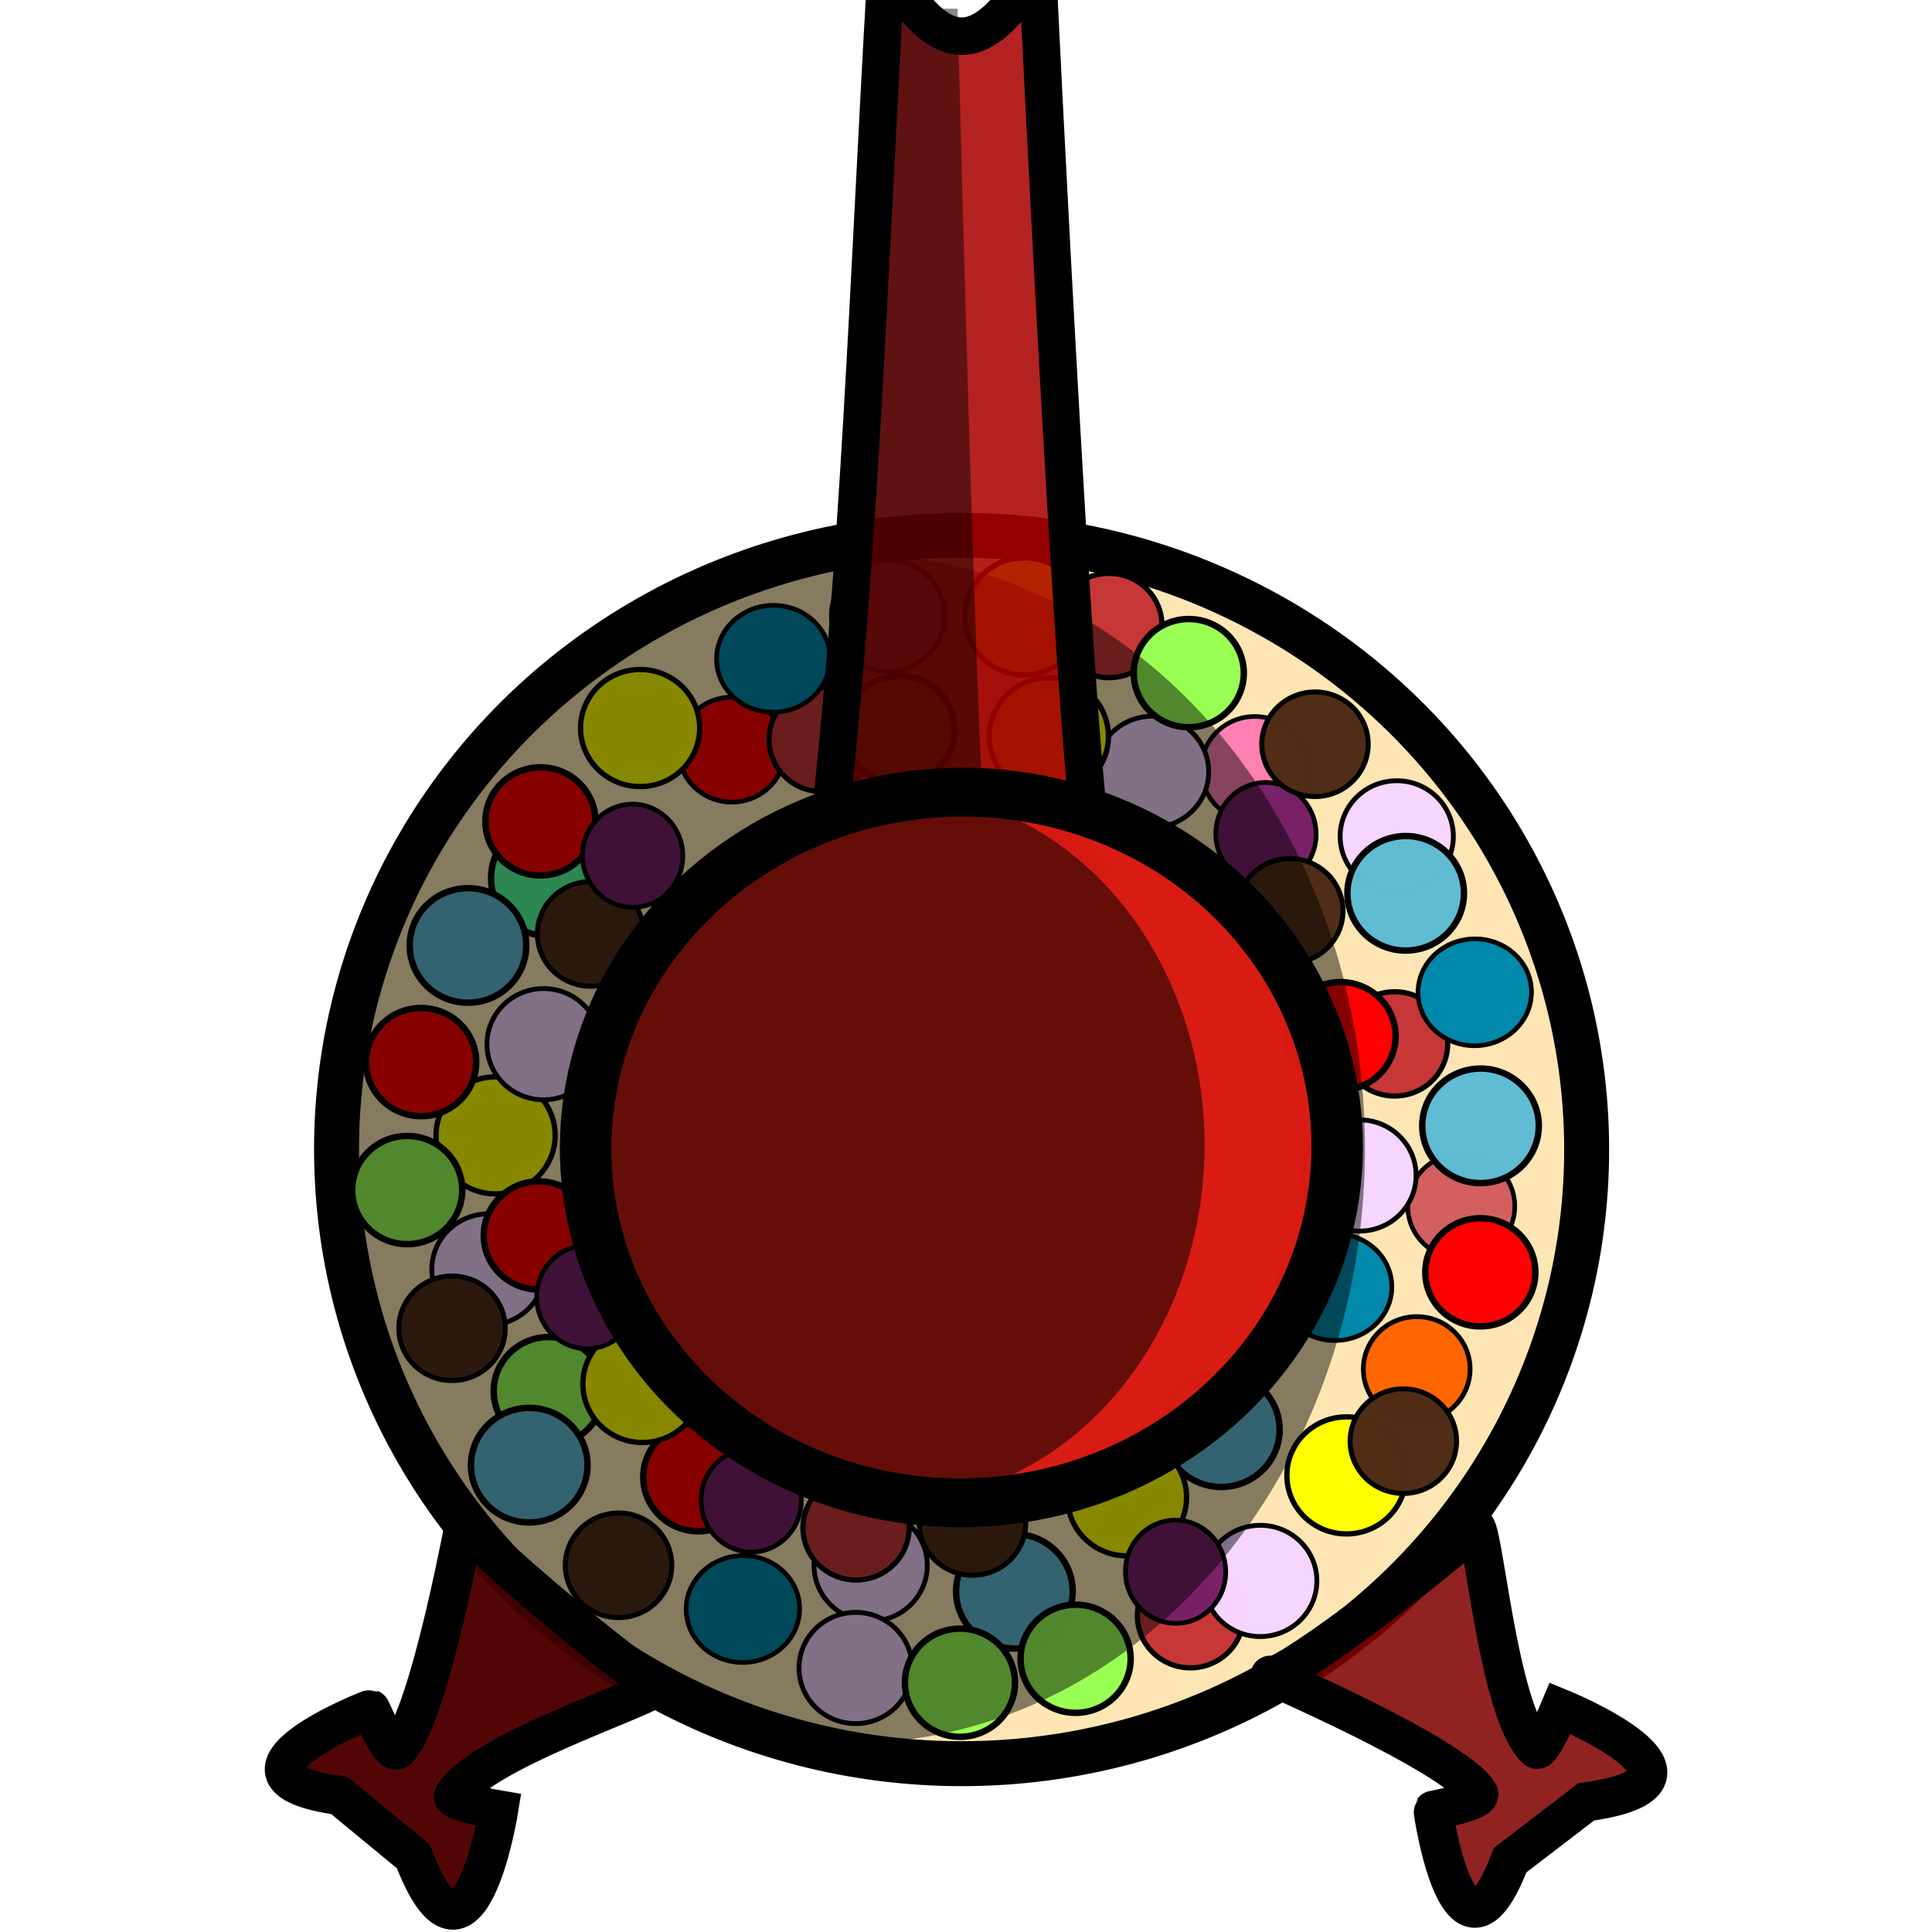 <?xml version="1.0" encoding="UTF-8" standalone="no"?>
<!-- Created with Inkscape (http://www.inkscape.org/) -->

<svg
   xmlns:dc="http://purl.org/dc/elements/1.1/"
   xmlns:cc="http://creativecommons.org/ns#"
   xmlns:rdf="http://www.w3.org/1999/02/22-rdf-syntax-ns#"
   xmlns:svg="http://www.w3.org/2000/svg"
   xmlns="http://www.w3.org/2000/svg"
   xmlns:sodipodi="http://sodipodi.sourceforge.net/DTD/sodipodi-0.dtd"
   xmlns:inkscape="http://www.inkscape.org/namespaces/inkscape"
   width="64mm"
   height="64mm"
   viewBox="0 0 226.772 226.772"
   id="svg2"
   version="1.1"
   inkscape:version="0.91 r13725"
   sodipodi:docname="gumball6.svg"
   inkscape:export-filename="C:\Users\Abi\Documents\CandySiege\Images\Turrets\Tower - Gumball\tower_gumball6.png"
   inkscape:export-xdpi="25.4"
   inkscape:export-ydpi="25.4"
   enable-background="new">
  <defs
     id="defs4">
    <filter
       inkscape:collect="always"
       style="color-interpolation-filters:sRGB"
       id="filter4216">
      <feBlend
         inkscape:collect="always"
         mode="multiply"
         in2="BackgroundImage"
         id="feBlend4218" />
    </filter>
    <filter
       inkscape:collect="always"
       style="color-interpolation-filters:sRGB"
       id="filter4236">
      <feBlend
         inkscape:collect="always"
         mode="multiply"
         in2="BackgroundImage"
         id="feBlend4238" />
    </filter>
    <filter
       inkscape:collect="always"
       style="color-interpolation-filters:sRGB"
       id="filter4260">
      <feBlend
         inkscape:collect="always"
         mode="multiply"
         in2="BackgroundImage"
         id="feBlend4262" />
    </filter>
  </defs>
  <sodipodi:namedview
     id="base"
     pagecolor="#323232"
     bordercolor="#666666"
     borderopacity="1.0"
     inkscape:pageopacity="0"
     inkscape:pageshadow="2"
     inkscape:zoom="2.0000001"
     inkscape:cx="-7.4517241"
     inkscape:cy="137.79332"
     inkscape:document-units="px"
     inkscape:current-layer="layer5"
     showgrid="false"
     inkscape:showpageshadow="false"
     showborder="true"
     inkscape:window-width="1366"
     inkscape:window-height="746"
     inkscape:window-x="-8"
     inkscape:window-y="-8"
     inkscape:window-maximized="1" />
  <g
     inkscape:label="Layer 1"
     inkscape:groupmode="layer"
     id="layer1"
     transform="translate(0,-825.591)">
    <ellipse
       style="color:#000000;clip-rule:nonzero;display:inline;overflow:visible;visibility:visible;opacity:1;isolation:auto;mix-blend-mode:normal;color-interpolation:sRGB;color-interpolation-filters:linearRGB;solid-color:#000000;solid-opacity:1;fill:#fde2a8;fill-opacity:0.865;fill-rule:evenodd;stroke:#000000;stroke-width:5.275;stroke-linecap:butt;stroke-linejoin:miter;stroke-miterlimit:4;stroke-dasharray:none;stroke-dashoffset:0;stroke-opacity:1;color-rendering:auto;image-rendering:auto;shape-rendering:auto;text-rendering:auto;enable-background:accumulate"
       id="path9613"
       cx="-61.805"
       cy="-964.634"
       transform="matrix(-0.999,0.051,-0.053,-0.999,0,0)"
       rx="73.341"
       ry="72.064" />
    <ellipse
       style="color:#000000;clip-rule:nonzero;display:inline;overflow:visible;visibility:visible;opacity:1;isolation:auto;mix-blend-mode:normal;color-interpolation:sRGB;color-interpolation-filters:linearRGB;solid-color:#000000;solid-opacity:1;fill:#ff80b2;fill-opacity:0.996;fill-rule:evenodd;stroke:#000000;stroke-width:0.536;stroke-linecap:butt;stroke-linejoin:miter;stroke-miterlimit:4;stroke-dasharray:none;stroke-dashoffset:0;stroke-opacity:1;color-rendering:auto;image-rendering:auto;shape-rendering:auto;text-rendering:auto;enable-background:accumulate"
       id="path11127"
       cx="-107.764"
       cy="-921.305"
       transform="matrix(-0.999,0.042,-0.043,-0.999,0,0)"
       rx="6.281"
       ry="6.171" />
    <ellipse
       style="color:#000000;clip-rule:nonzero;display:inline;overflow:visible;visibility:visible;opacity:1;isolation:auto;mix-blend-mode:normal;color-interpolation:sRGB;color-interpolation-filters:linearRGB;solid-color:#000000;solid-opacity:1;fill:#782167;fill-opacity:0.996;fill-rule:evenodd;stroke:#000000;stroke-width:0.55;stroke-linecap:butt;stroke-linejoin:miter;stroke-miterlimit:4;stroke-dasharray:none;stroke-dashoffset:0;stroke-opacity:1;color-rendering:auto;image-rendering:auto;shape-rendering:auto;text-rendering:auto;enable-background:accumulate"
       id="path11129"
       cx="-108.758"
       cy="-928.987"
       rx="5.886"
       ry="6.058"
       transform="matrix(-0.999,0.042,-0.043,-0.999,0,0)" />
    <ellipse
       style="color:#000000;clip-rule:nonzero;display:inline;overflow:visible;visibility:visible;opacity:1;isolation:auto;mix-blend-mode:normal;color-interpolation:sRGB;color-interpolation-filters:linearRGB;solid-color:#000000;solid-opacity:1;fill:#c83737;fill-opacity:0.996;fill-rule:evenodd;stroke:#000000;stroke-width:0.611;stroke-linecap:butt;stroke-linejoin:miter;stroke-miterlimit:4;stroke-dasharray:none;stroke-dashoffset:0;stroke-opacity:1;color-rendering:auto;image-rendering:auto;shape-rendering:auto;text-rendering:auto;enable-background:accumulate"
       id="path11135"
       cx="-122.784"
       cy="-954.23"
       transform="matrix(-0.999,0.042,-0.043,-0.999,0,0)"
       rx="6.231"
       ry="6.122" />
    <ellipse
       style="color:#000000;clip-rule:nonzero;display:inline;overflow:visible;visibility:visible;opacity:1;isolation:auto;mix-blend-mode:normal;color-interpolation:sRGB;color-interpolation-filters:linearRGB;solid-color:#000000;solid-opacity:1;fill:#f6d5ff;fill-opacity:0.996;fill-rule:evenodd;stroke:#000000;stroke-width:0.567;stroke-linecap:butt;stroke-linejoin:miter;stroke-miterlimit:4;stroke-dasharray:none;stroke-dashoffset:0;stroke-opacity:1;color-rendering:auto;image-rendering:auto;shape-rendering:auto;text-rendering:auto;enable-background:accumulate"
       id="path11137"
       cx="-95.717"
       cy="-921.129"
       transform="matrix(-0.999,0.042,-0.043,-0.999,0,0)"
       rx="6.645"
       ry="6.529" />
    <ellipse
       style="color:#000000;clip-rule:nonzero;display:inline;overflow:visible;visibility:visible;opacity:1;isolation:auto;mix-blend-mode:normal;color-interpolation:sRGB;color-interpolation-filters:linearRGB;solid-color:#000000;solid-opacity:1;fill:#ff6600;fill-opacity:0.996;fill-rule:evenodd;stroke:#000000;stroke-width:0.559;stroke-linecap:butt;stroke-linejoin:miter;stroke-miterlimit:4;stroke-dasharray:none;stroke-dashoffset:0;stroke-opacity:1;color-rendering:auto;image-rendering:auto;shape-rendering:auto;text-rendering:auto;enable-background:accumulate"
       id="path11139"
       cx="-123.737"
       cy="-992.478"
       transform="matrix(-0.999,0.042,-0.043,-0.999,0,0)"
       rx="6.265"
       ry="6.156" />
    <ellipse
       style="color:#000000;clip-rule:nonzero;display:inline;overflow:visible;visibility:visible;opacity:1;isolation:auto;mix-blend-mode:normal;color-interpolation:sRGB;color-interpolation-filters:linearRGB;solid-color:#000000;solid-opacity:1;fill:#502d16;fill-opacity:0.996;fill-rule:evenodd;stroke:#000000;stroke-width:0.584;stroke-linecap:butt;stroke-linejoin:miter;stroke-miterlimit:4;stroke-dasharray:none;stroke-dashoffset:0;stroke-opacity:1;color-rendering:auto;image-rendering:auto;shape-rendering:auto;text-rendering:auto;enable-background:accumulate"
       id="path11141"
       cx="-29.136"
       cy="-1011.555"
       transform="matrix(-0.999,0.042,-0.043,-0.999,0,0)"
       rx="6.249"
       ry="6.14" />
    <ellipse
       style="color:#000000;clip-rule:nonzero;display:inline;overflow:visible;visibility:visible;opacity:1;isolation:auto;mix-blend-mode:normal;color-interpolation:sRGB;color-interpolation-filters:linearRGB;solid-color:#000000;solid-opacity:1;fill:#ffff00;fill-opacity:0.996;fill-rule:evenodd;stroke:#000000;stroke-width:0.624;stroke-linecap:butt;stroke-linejoin:miter;stroke-miterlimit:4;stroke-dasharray:none;stroke-dashoffset:0;stroke-opacity:1;color-rendering:auto;image-rendering:auto;shape-rendering:auto;text-rendering:auto;enable-background:accumulate"
       id="path11117-2"
       cx="-114.961"
       cy="-1004.601"
       transform="matrix(-0.999,0.042,-0.043,-0.999,0,0)"
       rx="6.993"
       ry="6.871" />
    <ellipse
       style="color:#000000;clip-rule:nonzero;display:inline;overflow:visible;visibility:visible;opacity:1;isolation:auto;mix-blend-mode:normal;color-interpolation:sRGB;color-interpolation-filters:linearRGB;solid-color:#000000;solid-opacity:1;fill:#ff0000;fill-opacity:0.996;fill-rule:evenodd;stroke:#000000;stroke-width:0.559;stroke-linecap:butt;stroke-linejoin:miter;stroke-miterlimit:4;stroke-dasharray:none;stroke-dashoffset:0;stroke-opacity:1;color-rendering:auto;image-rendering:auto;shape-rendering:auto;text-rendering:auto;enable-background:accumulate"
       id="path11117-0"
       cx="-46.538"
       cy="-916.455"
       transform="matrix(-0.999,0.042,-0.043,-0.999,0,0)"
       rx="6.265"
       ry="6.156" />
    <ellipse
       style="color:#000000;clip-rule:nonzero;display:inline;overflow:visible;visibility:visible;opacity:1;isolation:auto;mix-blend-mode:normal;color-interpolation:sRGB;color-interpolation-filters:linearRGB;solid-color:#000000;solid-opacity:1;fill:#d35f5f;fill-opacity:0.996;fill-rule:evenodd;stroke:#000000;stroke-width:0.536;stroke-linecap:butt;stroke-linejoin:miter;stroke-miterlimit:4;stroke-dasharray:none;stroke-dashoffset:0;stroke-opacity:1;color-rendering:auto;image-rendering:auto;shape-rendering:auto;text-rendering:auto;enable-background:accumulate"
       id="path11137-3"
       cx="-129.786"
       cy="-973.6"
       transform="matrix(-0.999,0.042,-0.043,-0.999,0,0)"
       rx="6.281"
       ry="6.171" />
    <ellipse
       style="color:#000000;clip-rule:nonzero;display:inline;overflow:visible;visibility:visible;opacity:1;isolation:auto;mix-blend-mode:normal;color-interpolation:sRGB;color-interpolation-filters:linearRGB;solid-color:#000000;solid-opacity:1;fill:#0088aa;fill-opacity:0.996;fill-rule:evenodd;stroke:#000000;stroke-width:0.545;stroke-linecap:butt;stroke-linejoin:miter;stroke-miterlimit:4;stroke-dasharray:none;stroke-dashoffset:0;stroke-opacity:1;color-rendering:auto;image-rendering:auto;shape-rendering:auto;text-rendering:auto;enable-background:accumulate"
       id="path11125-5"
       cx="-114.581"
       cy="-982.46"
       rx="6.66"
       ry="6.271"
       transform="matrix(-0.999,0.042,-0.043,-0.999,0,0)" />
    <ellipse
       style="color:#000000;clip-rule:nonzero;display:inline;overflow:visible;visibility:visible;opacity:1;isolation:auto;mix-blend-mode:normal;color-interpolation:sRGB;color-interpolation-filters:linearRGB;solid-color:#000000;solid-opacity:1;fill:#99ff55;fill-opacity:0.996;fill-rule:evenodd;stroke:#000000;stroke-width:0.754;stroke-linecap:butt;stroke-linejoin:miter;stroke-miterlimit:4;stroke-dasharray:none;stroke-dashoffset:0;stroke-opacity:1;color-rendering:auto;image-rendering:auto;shape-rendering:auto;text-rendering:auto;enable-background:accumulate"
       id="path11227"
       cx="-21.829"
       cy="-990.782"
       transform="matrix(-0.999,0.042,-0.043,-0.999,0,0)"
       rx="6.462"
       ry="6.349" />
    <ellipse
       style="color:#000000;clip-rule:nonzero;display:inline;overflow:visible;visibility:visible;opacity:1;isolation:auto;mix-blend-mode:normal;color-interpolation:sRGB;color-interpolation-filters:linearRGB;solid-color:#000000;solid-opacity:1;fill:#55ff99;fill-opacity:0.996;fill-rule:evenodd;stroke:#000000;stroke-width:0.754;stroke-linecap:butt;stroke-linejoin:miter;stroke-miterlimit:4;stroke-dasharray:none;stroke-dashoffset:0;stroke-opacity:1;color-rendering:auto;image-rendering:auto;shape-rendering:auto;text-rendering:auto;enable-background:accumulate"
       id="path11229"
       cx="-24.11"
       cy="-930.648"
       rx="6.462"
       ry="6.723"
       transform="matrix(-0.999,0.042,-0.043,-0.999,0,0)" />
    <ellipse
       style="color:#000000;clip-rule:nonzero;display:inline;overflow:visible;visibility:visible;opacity:1;isolation:auto;mix-blend-mode:normal;color-interpolation:sRGB;color-interpolation-filters:linearRGB;solid-color:#000000;solid-opacity:1;fill:#5fbcd3;fill-opacity:0.996;fill-rule:evenodd;stroke:#000000;stroke-width:0.754;stroke-linecap:butt;stroke-linejoin:miter;stroke-miterlimit:4;stroke-dasharray:none;stroke-dashoffset:0;stroke-opacity:1;color-rendering:auto;image-rendering:auto;shape-rendering:auto;text-rendering:auto;enable-background:accumulate"
       id="path11231"
       cx="-75.428"
       cy="-1016.553"
       transform="matrix(-0.999,0.042,-0.043,-0.999,0,0)"
       rx="6.842"
       ry="6.723" />
    <ellipse
       style="color:#000000;clip-rule:nonzero;display:inline;overflow:visible;visibility:visible;opacity:1;isolation:auto;mix-blend-mode:normal;color-interpolation:sRGB;color-interpolation-filters:linearRGB;solid-color:#000000;solid-opacity:1;fill:#ffff00;fill-opacity:0.996;fill-rule:evenodd;stroke:#000000;stroke-width:0.624;stroke-linecap:butt;stroke-linejoin:miter;stroke-miterlimit:4;stroke-dasharray:none;stroke-dashoffset:0;stroke-opacity:1;color-rendering:auto;image-rendering:auto;shape-rendering:auto;text-rendering:auto;enable-background:accumulate"
       id="path11117-2-0"
       cx="-16.887"
       cy="-960.528"
       transform="matrix(-0.999,0.042,-0.043,-0.999,0,0)"
       rx="6.993"
       ry="6.871" />
    <ellipse
       style="color:#000000;clip-rule:nonzero;display:inline;overflow:visible;visibility:visible;opacity:1;isolation:auto;mix-blend-mode:normal;color-interpolation:sRGB;color-interpolation-filters:linearRGB;solid-color:#000000;solid-opacity:1;fill:#ffff00;fill-opacity:0.996;fill-rule:evenodd;stroke:#000000;stroke-width:0.624;stroke-linecap:butt;stroke-linejoin:miter;stroke-miterlimit:4;stroke-dasharray:none;stroke-dashoffset:0;stroke-opacity:1;color-rendering:auto;image-rendering:auto;shape-rendering:auto;text-rendering:auto;enable-background:accumulate"
       id="path11117-2-8"
       cx="-83.791"
       cy="-916.455"
       transform="matrix(-0.999,0.042,-0.043,-0.999,0,0)"
       rx="6.993"
       ry="6.871" />
    <ellipse
       style="color:#000000;clip-rule:nonzero;display:inline;overflow:visible;visibility:visible;opacity:1;isolation:auto;mix-blend-mode:normal;color-interpolation:sRGB;color-interpolation-filters:linearRGB;solid-color:#000000;solid-opacity:1;fill:#ffff00;fill-opacity:0.996;fill-rule:evenodd;stroke:#000000;stroke-width:0.624;stroke-linecap:butt;stroke-linejoin:miter;stroke-miterlimit:4;stroke-dasharray:none;stroke-dashoffset:0;stroke-opacity:1;color-rendering:auto;image-rendering:auto;shape-rendering:auto;text-rendering:auto;enable-background:accumulate"
       id="path11117-2-09"
       cx="-35.894"
       cy="-913.467"
       transform="matrix(-0.999,0.042,-0.043,-0.999,0,0)"
       rx="6.993"
       ry="6.871" />
    <ellipse
       style="color:#000000;clip-rule:nonzero;display:inline;overflow:visible;visibility:visible;opacity:1;isolation:auto;mix-blend-mode:normal;color-interpolation:sRGB;color-interpolation-filters:linearRGB;solid-color:#000000;solid-opacity:1;fill:#f6d5ff;fill-opacity:0.996;fill-rule:evenodd;stroke:#000000;stroke-width:0.567;stroke-linecap:butt;stroke-linejoin:miter;stroke-miterlimit:4;stroke-dasharray:none;stroke-dashoffset:0;stroke-opacity:1;color-rendering:auto;image-rendering:auto;shape-rendering:auto;text-rendering:auto;enable-background:accumulate"
       id="path11137-2"
       cx="-124.084"
       cy="-929.901"
       transform="matrix(-0.999,0.042,-0.043,-0.999,0,0)"
       rx="6.645"
       ry="6.529" />
    <ellipse
       style="color:#000000;clip-rule:nonzero;display:inline;overflow:visible;visibility:visible;opacity:1;isolation:auto;mix-blend-mode:normal;color-interpolation:sRGB;color-interpolation-filters:linearRGB;solid-color:#000000;solid-opacity:1;fill:#f6d5ff;fill-opacity:0.996;fill-rule:evenodd;stroke:#000000;stroke-width:0.567;stroke-linecap:butt;stroke-linejoin:miter;stroke-miterlimit:4;stroke-dasharray:none;stroke-dashoffset:0;stroke-opacity:1;color-rendering:auto;image-rendering:auto;shape-rendering:auto;text-rendering:auto;enable-background:accumulate"
       id="path11137-9"
       cx="-58.702"
       cy="-1012.818"
       transform="matrix(-0.999,0.042,-0.043,-0.999,0,0)"
       rx="6.645"
       ry="6.529" />
    <ellipse
       style="color:#000000;clip-rule:nonzero;display:inline;overflow:visible;visibility:visible;opacity:1;isolation:auto;mix-blend-mode:normal;color-interpolation:sRGB;color-interpolation-filters:linearRGB;solid-color:#000000;solid-opacity:1;fill:#f6d5ff;fill-opacity:0.996;fill-rule:evenodd;stroke:#000000;stroke-width:0.567;stroke-linecap:butt;stroke-linejoin:miter;stroke-miterlimit:4;stroke-dasharray:none;stroke-dashoffset:0;stroke-opacity:1;color-rendering:auto;image-rendering:auto;shape-rendering:auto;text-rendering:auto;enable-background:accumulate"
       id="path11137-7"
       cx="-22.97"
       cy="-950.07"
       transform="matrix(-0.999,0.042,-0.043,-0.999,0,0)"
       rx="6.645"
       ry="6.529" />
    <ellipse
       style="color:#000000;clip-rule:nonzero;display:inline;overflow:visible;visibility:visible;opacity:1;isolation:auto;mix-blend-mode:normal;color-interpolation:sRGB;color-interpolation-filters:linearRGB;solid-color:#000000;solid-opacity:1;fill:#c83737;fill-opacity:0.996;fill-rule:evenodd;stroke:#000000;stroke-width:0.611;stroke-linecap:butt;stroke-linejoin:miter;stroke-miterlimit:4;stroke-dasharray:none;stroke-dashoffset:0;stroke-opacity:1;color-rendering:auto;image-rendering:auto;shape-rendering:auto;text-rendering:auto;enable-background:accumulate"
       id="path11135-8"
       cx="-91.393"
       cy="-903.756"
       transform="matrix(-0.999,0.042,-0.043,-0.999,0,0)"
       rx="6.231"
       ry="6.122" />
    <ellipse
       style="color:#000000;clip-rule:nonzero;display:inline;overflow:visible;visibility:visible;opacity:1;isolation:auto;mix-blend-mode:normal;color-interpolation:sRGB;color-interpolation-filters:linearRGB;solid-color:#000000;solid-opacity:1;fill:#c83737;fill-opacity:0.996;fill-rule:evenodd;stroke:#000000;stroke-width:0.611;stroke-linecap:butt;stroke-linejoin:miter;stroke-miterlimit:4;stroke-dasharray:none;stroke-dashoffset:0;stroke-opacity:1;color-rendering:auto;image-rendering:auto;shape-rendering:auto;text-rendering:auto;enable-background:accumulate"
       id="path11135-4"
       cx="-57.181"
       cy="-915.708"
       transform="matrix(-0.999,0.042,-0.043,-0.999,0,0)"
       rx="6.231"
       ry="6.122" />
    <ellipse
       style="color:#000000;clip-rule:nonzero;display:inline;overflow:visible;visibility:visible;opacity:1;isolation:auto;mix-blend-mode:normal;color-interpolation:sRGB;color-interpolation-filters:linearRGB;solid-color:#000000;solid-opacity:1;fill:#c83737;fill-opacity:0.996;fill-rule:evenodd;stroke:#000000;stroke-width:0.611;stroke-linecap:butt;stroke-linejoin:miter;stroke-miterlimit:4;stroke-dasharray:none;stroke-dashoffset:0;stroke-opacity:1;color-rendering:auto;image-rendering:auto;shape-rendering:auto;text-rendering:auto;enable-background:accumulate"
       id="path11135-1"
       cx="-95.955"
       cy="-1020.288"
       transform="matrix(-0.999,0.042,-0.043,-0.999,0,0)"
       rx="6.231"
       ry="6.122" />
    <ellipse
       style="color:#000000;clip-rule:nonzero;display:inline;overflow:visible;visibility:visible;opacity:1;isolation:auto;mix-blend-mode:normal;color-interpolation:sRGB;color-interpolation-filters:linearRGB;solid-color:#000000;solid-opacity:1;fill:#c83737;fill-opacity:0.996;fill-rule:evenodd;stroke:#000000;stroke-width:0.611;stroke-linecap:butt;stroke-linejoin:miter;stroke-miterlimit:4;stroke-dasharray:none;stroke-dashoffset:0;stroke-opacity:1;color-rendering:auto;image-rendering:auto;shape-rendering:auto;text-rendering:auto;enable-background:accumulate"
       id="path11135-81"
       cx="-57.181"
       cy="-1008.336"
       transform="matrix(-0.999,0.042,-0.043,-0.999,0,0)"
       rx="6.231"
       ry="6.122" />
    <ellipse
       style="color:#000000;clip-rule:nonzero;display:inline;overflow:visible;visibility:visible;opacity:1;isolation:auto;mix-blend-mode:normal;color-interpolation:sRGB;color-interpolation-filters:linearRGB;solid-color:#000000;solid-opacity:1;fill:#5fbcd3;fill-opacity:0.996;fill-rule:evenodd;stroke:#000000;stroke-width:0.754;stroke-linecap:butt;stroke-linejoin:miter;stroke-miterlimit:4;stroke-dasharray:none;stroke-dashoffset:0;stroke-opacity:1;color-rendering:auto;image-rendering:auto;shape-rendering:auto;text-rendering:auto;enable-background:accumulate"
       id="path11231-2"
       cx="-14.607"
       cy="-938.118"
       transform="matrix(-0.999,0.042,-0.043,-0.999,0,0)"
       rx="6.842"
       ry="6.723" />
    <ellipse
       style="color:#000000;clip-rule:nonzero;display:inline;overflow:visible;visibility:visible;opacity:1;isolation:auto;mix-blend-mode:normal;color-interpolation:sRGB;color-interpolation-filters:linearRGB;solid-color:#000000;solid-opacity:1;fill:#5fbcd3;fill-opacity:0.996;fill-rule:evenodd;stroke:#000000;stroke-width:0.754;stroke-linecap:butt;stroke-linejoin:miter;stroke-miterlimit:4;stroke-dasharray:none;stroke-dashoffset:0;stroke-opacity:1;color-rendering:auto;image-rendering:auto;shape-rendering:auto;text-rendering:auto;enable-background:accumulate"
       id="path11231-1"
       cx="-124.845"
       cy="-936.624"
       transform="matrix(-0.999,0.042,-0.043,-0.999,0,0)"
       rx="6.842"
       ry="6.723" />
    <ellipse
       style="color:#000000;clip-rule:nonzero;display:inline;overflow:visible;visibility:visible;opacity:1;isolation:auto;mix-blend-mode:normal;color-interpolation:sRGB;color-interpolation-filters:linearRGB;solid-color:#000000;solid-opacity:1;fill:#5fbcd3;fill-opacity:0.996;fill-rule:evenodd;stroke:#000000;stroke-width:0.754;stroke-linecap:butt;stroke-linejoin:miter;stroke-miterlimit:4;stroke-dasharray:none;stroke-dashoffset:0;stroke-opacity:1;color-rendering:auto;image-rendering:auto;shape-rendering:auto;text-rendering:auto;enable-background:accumulate"
       id="path11231-1-1"
       cx="-132.447"
       cy="-964.263"
       transform="matrix(-0.999,0.042,-0.043,-0.999,0,0)"
       rx="6.842"
       ry="6.723" />
    <ellipse
       style="color:#000000;clip-rule:nonzero;display:inline;overflow:visible;visibility:visible;opacity:1;isolation:auto;mix-blend-mode:normal;color-interpolation:sRGB;color-interpolation-filters:linearRGB;solid-color:#000000;solid-opacity:1;fill:#5fbcd3;fill-opacity:0.996;fill-rule:evenodd;stroke:#000000;stroke-width:0.754;stroke-linecap:butt;stroke-linejoin:miter;stroke-miterlimit:4;stroke-dasharray:none;stroke-dashoffset:0;stroke-opacity:1;color-rendering:auto;image-rendering:auto;shape-rendering:auto;text-rendering:auto;enable-background:accumulate"
       id="path11231-1-6"
       cx="-100.516"
       cy="-998.625"
       transform="matrix(-0.999,0.042,-0.043,-0.999,0,0)"
       rx="6.842"
       ry="6.723" />
    <ellipse
       style="color:#000000;clip-rule:nonzero;display:inline;overflow:visible;visibility:visible;opacity:1;isolation:auto;mix-blend-mode:normal;color-interpolation:sRGB;color-interpolation-filters:linearRGB;solid-color:#000000;solid-opacity:1;fill:#0088aa;fill-opacity:0.996;fill-rule:evenodd;stroke:#000000;stroke-width:0.545;stroke-linecap:butt;stroke-linejoin:miter;stroke-miterlimit:4;stroke-dasharray:none;stroke-dashoffset:0;stroke-opacity:1;color-rendering:auto;image-rendering:auto;shape-rendering:auto;text-rendering:auto;enable-background:accumulate"
       id="path11125-5-6"
       cx="-132.447"
       cy="-948.576"
       rx="6.66"
       ry="6.271"
       transform="matrix(-0.999,0.042,-0.043,-0.999,0,0)" />
    <ellipse
       style="color:#000000;clip-rule:nonzero;display:inline;overflow:visible;visibility:visible;opacity:1;isolation:auto;mix-blend-mode:normal;color-interpolation:sRGB;color-interpolation-filters:linearRGB;solid-color:#000000;solid-opacity:1;fill:#0088aa;fill-opacity:0.996;fill-rule:evenodd;stroke:#000000;stroke-width:0.545;stroke-linecap:butt;stroke-linejoin:miter;stroke-miterlimit:4;stroke-dasharray:none;stroke-dashoffset:0;stroke-opacity:1;color-rendering:auto;image-rendering:auto;shape-rendering:auto;text-rendering:auto;enable-background:accumulate"
       id="path11125-5-7"
       cx="-51.86"
       cy="-905.997"
       rx="6.66"
       ry="6.271"
       transform="matrix(-0.999,0.042,-0.043,-0.999,0,0)" />
    <ellipse
       style="color:#000000;clip-rule:nonzero;display:inline;overflow:visible;visibility:visible;opacity:1;isolation:auto;mix-blend-mode:normal;color-interpolation:sRGB;color-interpolation-filters:linearRGB;solid-color:#000000;solid-opacity:1;fill:#0088aa;fill-opacity:0.996;fill-rule:evenodd;stroke:#000000;stroke-width:0.545;stroke-linecap:butt;stroke-linejoin:miter;stroke-miterlimit:4;stroke-dasharray:none;stroke-dashoffset:0;stroke-opacity:1;color-rendering:auto;image-rendering:auto;shape-rendering:auto;text-rendering:auto;enable-background:accumulate"
       id="path11125-5-7-0"
       cx="-43.497"
       cy="-1017.3"
       rx="6.66"
       ry="6.271"
       transform="matrix(-0.999,0.042,-0.043,-0.999,0,0)" />
    <ellipse
       style="color:#000000;clip-rule:nonzero;display:inline;overflow:visible;visibility:visible;opacity:1;isolation:auto;mix-blend-mode:normal;color-interpolation:sRGB;color-interpolation-filters:linearRGB;solid-color:#000000;solid-opacity:1;fill:#99ff55;fill-opacity:0.996;fill-rule:evenodd;stroke:#000000;stroke-width:0.754;stroke-linecap:butt;stroke-linejoin:miter;stroke-miterlimit:4;stroke-dasharray:none;stroke-dashoffset:0;stroke-opacity:1;color-rendering:auto;image-rendering:auto;shape-rendering:auto;text-rendering:auto;enable-background:accumulate"
       id="path11227-0"
       cx="-100.516"
       cy="-909.732"
       transform="matrix(-0.999,0.042,-0.043,-0.999,0,0)"
       rx="6.462"
       ry="6.349" />
    <ellipse
       style="color:#000000;clip-rule:nonzero;display:inline;overflow:visible;visibility:visible;opacity:1;isolation:auto;mix-blend-mode:normal;color-interpolation:sRGB;color-interpolation-filters:linearRGB;solid-color:#000000;solid-opacity:1;fill:#ff0000;fill-opacity:0.996;fill-rule:evenodd;stroke:#000000;stroke-width:0.754;stroke-linecap:butt;stroke-linejoin:miter;stroke-miterlimit:4;stroke-dasharray:none;stroke-dashoffset:0;stroke-opacity:1;color-rendering:auto;image-rendering:auto;shape-rendering:auto;text-rendering:auto;enable-background:accumulate"
       id="path11227-2"
       cx="-38.935"
       cy="-1001.613"
       transform="matrix(-0.999,0.042,-0.043,-0.999,0,0)"
       rx="6.462"
       ry="6.349" />
    <ellipse
       style="color:#000000;clip-rule:nonzero;display:inline;overflow:visible;visibility:visible;opacity:1;isolation:auto;mix-blend-mode:normal;color-interpolation:sRGB;color-interpolation-filters:linearRGB;solid-color:#000000;solid-opacity:1;fill:#99ff55;fill-opacity:0.996;fill-rule:evenodd;stroke:#000000;stroke-width:0.754;stroke-linecap:butt;stroke-linejoin:miter;stroke-miterlimit:4;stroke-dasharray:none;stroke-dashoffset:0;stroke-opacity:1;color-rendering:auto;image-rendering:auto;shape-rendering:auto;text-rendering:auto;enable-background:accumulate"
       id="path11227-6"
       cx="-66.305"
       cy="-914.961"
       transform="matrix(-0.999,0.042,-0.043,-0.999,0,0)"
       rx="6.462"
       ry="6.349" />
    <ellipse
       style="color:#000000;clip-rule:nonzero;display:inline;overflow:visible;visibility:visible;opacity:1;isolation:auto;mix-blend-mode:normal;color-interpolation:sRGB;color-interpolation-filters:linearRGB;solid-color:#000000;solid-opacity:1;fill:#99ff55;fill-opacity:0.996;fill-rule:evenodd;stroke:#000000;stroke-width:0.754;stroke-linecap:butt;stroke-linejoin:miter;stroke-miterlimit:4;stroke-dasharray:none;stroke-dashoffset:0;stroke-opacity:1;color-rendering:auto;image-rendering:auto;shape-rendering:auto;text-rendering:auto;enable-background:accumulate"
       id="path11227-20"
       cx="-82.27"
       cy="-1024.77"
       transform="matrix(-0.999,0.042,-0.043,-0.999,0,0)"
       rx="6.462"
       ry="6.349" />
    <ellipse
       style="color:#000000;clip-rule:nonzero;display:inline;overflow:visible;visibility:visible;opacity:1;isolation:auto;mix-blend-mode:normal;color-interpolation:sRGB;color-interpolation-filters:linearRGB;solid-color:#000000;solid-opacity:1;fill:#f6d5ff;fill-opacity:0.996;fill-rule:evenodd;stroke:#000000;stroke-width:0.567;stroke-linecap:butt;stroke-linejoin:miter;stroke-miterlimit:4;stroke-dasharray:none;stroke-dashoffset:0;stroke-opacity:1;color-rendering:auto;image-rendering:auto;shape-rendering:auto;text-rendering:auto;enable-background:accumulate"
       id="path11137-9-1"
       cx="-15.367"
       cy="-976.215"
       transform="matrix(-0.999,0.042,-0.043,-0.999,0,0)"
       rx="6.645"
       ry="6.529" />
    <ellipse
       style="color:#000000;clip-rule:nonzero;display:inline;overflow:visible;visibility:visible;opacity:1;isolation:auto;mix-blend-mode:normal;color-interpolation:sRGB;color-interpolation-filters:linearRGB;solid-color:#000000;solid-opacity:1;fill:#f6d5ff;fill-opacity:0.996;fill-rule:evenodd;stroke:#000000;stroke-width:0.567;stroke-linecap:butt;stroke-linejoin:miter;stroke-miterlimit:4;stroke-dasharray:none;stroke-dashoffset:0;stroke-opacity:1;color-rendering:auto;image-rendering:auto;shape-rendering:auto;text-rendering:auto;enable-background:accumulate"
       id="path11137-9-1-5"
       cx="-104.318"
       cy="-1016.553"
       transform="matrix(-0.999,0.042,-0.043,-0.999,0,0)"
       rx="6.645"
       ry="6.529" />
    <ellipse
       style="color:#000000;clip-rule:nonzero;display:inline;overflow:visible;visibility:visible;opacity:1;isolation:auto;mix-blend-mode:normal;color-interpolation:sRGB;color-interpolation-filters:linearRGB;solid-color:#000000;solid-opacity:1;fill:#f6d5ff;fill-opacity:0.996;fill-rule:evenodd;stroke:#000000;stroke-width:0.567;stroke-linecap:butt;stroke-linejoin:miter;stroke-miterlimit:4;stroke-dasharray:none;stroke-dashoffset:0;stroke-opacity:1;color-rendering:auto;image-rendering:auto;shape-rendering:auto;text-rendering:auto;enable-background:accumulate"
       id="path11137-9-1-3"
       cx="-118.002"
       cy="-969.492"
       transform="matrix(-0.999,0.042,-0.043,-0.999,0,0)"
       rx="6.645"
       ry="6.529" />
    <ellipse
       style="color:#000000;clip-rule:nonzero;display:inline;overflow:visible;visibility:visible;opacity:1;isolation:auto;mix-blend-mode:normal;color-interpolation:sRGB;color-interpolation-filters:linearRGB;solid-color:#000000;solid-opacity:1;fill:#f6d5ff;fill-opacity:0.996;fill-rule:evenodd;stroke:#000000;stroke-width:0.567;stroke-linecap:butt;stroke-linejoin:miter;stroke-miterlimit:4;stroke-dasharray:none;stroke-dashoffset:0;stroke-opacity:1;color-rendering:auto;image-rendering:auto;shape-rendering:auto;text-rendering:auto;enable-background:accumulate"
       id="path11137-9-1-2"
       cx="-56.421"
       cy="-1024.77"
       transform="matrix(-0.999,0.042,-0.043,-0.999,0,0)"
       rx="6.645"
       ry="6.529" />
    <ellipse
       style="color:#000000;clip-rule:nonzero;display:inline;overflow:visible;visibility:visible;opacity:1;isolation:auto;mix-blend-mode:normal;color-interpolation:sRGB;color-interpolation-filters:linearRGB;solid-color:#000000;solid-opacity:1;fill:#ffff00;fill-opacity:0.996;fill-rule:evenodd;stroke:#000000;stroke-width:0.624;stroke-linecap:butt;stroke-linejoin:miter;stroke-miterlimit:4;stroke-dasharray:none;stroke-dashoffset:0;stroke-opacity:1;color-rendering:auto;image-rendering:auto;shape-rendering:auto;text-rendering:auto;enable-background:accumulate"
       id="path11117-2-0-4"
       cx="-81.51"
       cy="-902.262"
       transform="matrix(-0.999,0.042,-0.043,-0.999,0,0)"
       rx="6.993"
       ry="6.871" />
    <ellipse
       style="color:#000000;clip-rule:nonzero;display:inline;overflow:visible;visibility:visible;opacity:1;isolation:auto;mix-blend-mode:normal;color-interpolation:sRGB;color-interpolation-filters:linearRGB;solid-color:#000000;solid-opacity:1;fill:#ff0000;fill-opacity:0.996;fill-rule:evenodd;stroke:#000000;stroke-width:0.754;stroke-linecap:butt;stroke-linejoin:miter;stroke-miterlimit:4;stroke-dasharray:none;stroke-dashoffset:0;stroke-opacity:1;color-rendering:auto;image-rendering:auto;shape-rendering:auto;text-rendering:auto;enable-background:accumulate"
       id="path11227-2-2"
       cx="-21.449"
       cy="-972.48"
       transform="matrix(-0.999,0.042,-0.043,-0.999,0,0)"
       rx="6.462"
       ry="6.349" />
    <ellipse
       style="color:#000000;clip-rule:nonzero;display:inline;overflow:visible;visibility:visible;opacity:1;isolation:auto;mix-blend-mode:normal;color-interpolation:sRGB;color-interpolation-filters:linearRGB;solid-color:#000000;solid-opacity:1;fill:#ff0000;fill-opacity:0.996;fill-rule:evenodd;stroke:#000000;stroke-width:0.754;stroke-linecap:butt;stroke-linejoin:miter;stroke-miterlimit:4;stroke-dasharray:none;stroke-dashoffset:0;stroke-opacity:1;color-rendering:auto;image-rendering:auto;shape-rendering:auto;text-rendering:auto;enable-background:accumulate"
       id="path11227-2-5"
       cx="-131.687"
       cy="-981.444"
       transform="matrix(-0.999,0.042,-0.043,-0.999,0,0)"
       rx="6.462"
       ry="6.349" />
    <ellipse
       style="color:#000000;clip-rule:nonzero;display:inline;overflow:visible;visibility:visible;opacity:1;isolation:auto;mix-blend-mode:normal;color-interpolation:sRGB;color-interpolation-filters:linearRGB;solid-color:#000000;solid-opacity:1;fill:#ff0000;fill-opacity:0.996;fill-rule:evenodd;stroke:#000000;stroke-width:0.754;stroke-linecap:butt;stroke-linejoin:miter;stroke-miterlimit:4;stroke-dasharray:none;stroke-dashoffset:0;stroke-opacity:1;color-rendering:auto;image-rendering:auto;shape-rendering:auto;text-rendering:auto;enable-background:accumulate"
       id="path11227-2-3"
       cx="-116.482"
       cy="-953.058"
       transform="matrix(-0.999,0.042,-0.043,-0.999,0,0)"
       rx="6.462"
       ry="6.349" />
    <ellipse
       style="color:#000000;clip-rule:nonzero;display:inline;overflow:visible;visibility:visible;opacity:1;isolation:auto;mix-blend-mode:normal;color-interpolation:sRGB;color-interpolation-filters:linearRGB;solid-color:#000000;solid-opacity:1;fill:#ff0000;fill-opacity:0.996;fill-rule:evenodd;stroke:#000000;stroke-width:0.754;stroke-linecap:butt;stroke-linejoin:miter;stroke-miterlimit:4;stroke-dasharray:none;stroke-dashoffset:0;stroke-opacity:1;color-rendering:auto;image-rendering:auto;shape-rendering:auto;text-rendering:auto;enable-background:accumulate"
       id="path11227-2-7"
       cx="-23.73"
       cy="-923.925"
       transform="matrix(-0.999,0.042,-0.043,-0.999,0,0)"
       rx="6.462"
       ry="6.349" />
    <ellipse
       style="color:#000000;clip-rule:nonzero;display:inline;overflow:visible;visibility:visible;opacity:1;isolation:auto;mix-blend-mode:normal;color-interpolation:sRGB;color-interpolation-filters:linearRGB;solid-color:#000000;solid-opacity:1;fill:#f6d5ff;fill-opacity:0.996;fill-rule:evenodd;stroke:#000000;stroke-width:0.567;stroke-linecap:butt;stroke-linejoin:miter;stroke-miterlimit:4;stroke-dasharray:none;stroke-dashoffset:0;stroke-opacity:1;color-rendering:auto;image-rendering:auto;shape-rendering:auto;text-rendering:auto;enable-background:accumulate"
       id="path11137-9-1-2-8"
       cx="-65.544"
       cy="-901.515"
       transform="matrix(-0.999,0.042,-0.043,-0.999,0,0)"
       rx="6.645"
       ry="6.529" />
    <ellipse
       style="color:#000000;clip-rule:nonzero;display:inline;overflow:visible;visibility:visible;opacity:1;isolation:auto;mix-blend-mode:normal;color-interpolation:sRGB;color-interpolation-filters:linearRGB;solid-color:#000000;solid-opacity:1;fill:#ffff00;fill-opacity:0.996;fill-rule:evenodd;stroke:#000000;stroke-width:0.624;stroke-linecap:butt;stroke-linejoin:miter;stroke-miterlimit:4;stroke-dasharray:none;stroke-dashoffset:0;stroke-opacity:1;color-rendering:auto;image-rendering:auto;shape-rendering:auto;text-rendering:auto;enable-background:accumulate"
       id="path11117-2-8-6"
       cx="-89.112"
       cy="-1006.095"
       transform="matrix(-0.999,0.042,-0.043,-0.999,0,0)"
       rx="6.993"
       ry="6.871" />
    <ellipse
       style="color:#000000;clip-rule:nonzero;display:inline;overflow:visible;visibility:visible;opacity:1;isolation:auto;mix-blend-mode:normal;color-interpolation:sRGB;color-interpolation-filters:linearRGB;solid-color:#000000;solid-opacity:1;fill:#ffff00;fill-opacity:0.996;fill-rule:evenodd;stroke:#000000;stroke-width:0.624;stroke-linecap:butt;stroke-linejoin:miter;stroke-miterlimit:4;stroke-dasharray:none;stroke-dashoffset:0;stroke-opacity:1;color-rendering:auto;image-rendering:auto;shape-rendering:auto;text-rendering:auto;enable-background:accumulate"
       id="path11117-2-8-0"
       cx="-32.853"
       cy="-990.408"
       transform="matrix(-0.999,0.042,-0.043,-0.999,0,0)"
       rx="6.993"
       ry="6.871" />
    <ellipse
       style="color:#000000;clip-rule:nonzero;display:inline;overflow:visible;visibility:visible;opacity:1;isolation:auto;mix-blend-mode:normal;color-interpolation:sRGB;color-interpolation-filters:linearRGB;solid-color:#000000;solid-opacity:1;fill:#502d16;fill-opacity:0.996;fill-rule:evenodd;stroke:#000000;stroke-width:0.584;stroke-linecap:butt;stroke-linejoin:miter;stroke-miterlimit:4;stroke-dasharray:none;stroke-dashoffset:0;stroke-opacity:1;color-rendering:auto;image-rendering:auto;shape-rendering:auto;text-rendering:auto;enable-background:accumulate"
       id="path11141-9"
       cx="-70.866"
       cy="-1008.336"
       transform="matrix(-0.999,0.042,-0.043,-0.999,0,0)"
       rx="6.249"
       ry="6.14" />
    <ellipse
       style="color:#000000;clip-rule:nonzero;display:inline;overflow:visible;visibility:visible;opacity:1;isolation:auto;mix-blend-mode:normal;color-interpolation:sRGB;color-interpolation-filters:linearRGB;solid-color:#000000;solid-opacity:1;fill:#502d16;fill-opacity:0.996;fill-rule:evenodd;stroke:#000000;stroke-width:0.584;stroke-linecap:butt;stroke-linejoin:miter;stroke-miterlimit:4;stroke-dasharray:none;stroke-dashoffset:0;stroke-opacity:1;color-rendering:auto;image-rendering:auto;shape-rendering:auto;text-rendering:auto;enable-background:accumulate"
       id="path11141-3"
       cx="-111.16"
       cy="-938.118"
       transform="matrix(-0.999,0.042,-0.043,-0.999,0,0)"
       rx="6.249"
       ry="6.14" />
    <ellipse
       style="color:#000000;clip-rule:nonzero;display:inline;overflow:visible;visibility:visible;opacity:1;isolation:auto;mix-blend-mode:normal;color-interpolation:sRGB;color-interpolation-filters:linearRGB;solid-color:#000000;solid-opacity:1;fill:#502d16;fill-opacity:0.996;fill-rule:evenodd;stroke:#000000;stroke-width:0.584;stroke-linecap:butt;stroke-linejoin:miter;stroke-miterlimit:4;stroke-dasharray:none;stroke-dashoffset:0;stroke-opacity:1;color-rendering:auto;image-rendering:auto;shape-rendering:auto;text-rendering:auto;enable-background:accumulate"
       id="path11141-2"
       cx="-114.961"
       cy="-918.696"
       transform="matrix(-0.999,0.042,-0.043,-0.999,0,0)"
       rx="6.249"
       ry="6.14" />
    <ellipse
       style="color:#000000;clip-rule:nonzero;display:inline;overflow:visible;visibility:visible;opacity:1;isolation:auto;mix-blend-mode:normal;color-interpolation:sRGB;color-interpolation-filters:linearRGB;solid-color:#000000;solid-opacity:1;fill:#502d16;fill-opacity:0.996;fill-rule:evenodd;stroke:#000000;stroke-width:0.584;stroke-linecap:butt;stroke-linejoin:miter;stroke-miterlimit:4;stroke-dasharray:none;stroke-dashoffset:0;stroke-opacity:1;color-rendering:auto;image-rendering:auto;shape-rendering:auto;text-rendering:auto;enable-background:accumulate"
       id="path11141-34"
       cx="-121.804"
       cy="-1000.866"
       transform="matrix(-0.999,0.042,-0.043,-0.999,0,0)"
       rx="6.249"
       ry="6.14" />
    <ellipse
       style="color:#000000;clip-rule:nonzero;display:inline;overflow:visible;visibility:visible;opacity:1;isolation:auto;mix-blend-mode:normal;color-interpolation:sRGB;color-interpolation-filters:linearRGB;solid-color:#000000;solid-opacity:1;fill:#502d16;fill-opacity:0.996;fill-rule:evenodd;stroke:#000000;stroke-width:0.584;stroke-linecap:butt;stroke-linejoin:miter;stroke-miterlimit:4;stroke-dasharray:none;stroke-dashoffset:0;stroke-opacity:1;color-rendering:auto;image-rendering:auto;shape-rendering:auto;text-rendering:auto;enable-background:accumulate"
       id="path11141-7"
       cx="-29.052"
       cy="-937.371"
       transform="matrix(-0.999,0.042,-0.043,-0.999,0,0)"
       rx="6.249"
       ry="6.14" />
    <ellipse
       style="color:#000000;clip-rule:nonzero;display:inline;overflow:visible;visibility:visible;opacity:1;isolation:auto;mix-blend-mode:normal;color-interpolation:sRGB;color-interpolation-filters:linearRGB;solid-color:#000000;solid-opacity:1;fill:#782167;fill-opacity:0.996;fill-rule:evenodd;stroke:#000000;stroke-width:0.55;stroke-linecap:butt;stroke-linejoin:miter;stroke-miterlimit:4;stroke-dasharray:none;stroke-dashoffset:0;stroke-opacity:1;color-rendering:auto;image-rendering:auto;shape-rendering:auto;text-rendering:auto;enable-background:accumulate"
       id="path11129-8"
       cx="-45.017"
       cy="-1004.601"
       rx="5.886"
       ry="6.058"
       transform="matrix(-0.999,0.042,-0.043,-0.999,0,0)" />
    <ellipse
       style="color:#000000;clip-rule:nonzero;display:inline;overflow:visible;visibility:visible;opacity:1;isolation:auto;mix-blend-mode:normal;color-interpolation:sRGB;color-interpolation-filters:linearRGB;solid-color:#000000;solid-opacity:1;fill:#782167;fill-opacity:0.996;fill-rule:evenodd;stroke:#000000;stroke-width:0.55;stroke-linecap:butt;stroke-linejoin:miter;stroke-miterlimit:4;stroke-dasharray:none;stroke-dashoffset:0;stroke-opacity:1;color-rendering:auto;image-rendering:auto;shape-rendering:auto;text-rendering:auto;enable-background:accumulate"
       id="path11129-6"
       cx="-26.771"
       cy="-979.95"
       rx="5.886"
       ry="6.058"
       transform="matrix(-0.999,0.042,-0.043,-0.999,0,0)" />
    <ellipse
       style="color:#000000;clip-rule:nonzero;display:inline;overflow:visible;visibility:visible;opacity:1;isolation:auto;mix-blend-mode:normal;color-interpolation:sRGB;color-interpolation-filters:linearRGB;solid-color:#000000;solid-opacity:1;fill:#782167;fill-opacity:0.996;fill-rule:evenodd;stroke:#000000;stroke-width:0.55;stroke-linecap:butt;stroke-linejoin:miter;stroke-miterlimit:4;stroke-dasharray:none;stroke-dashoffset:0;stroke-opacity:1;color-rendering:auto;image-rendering:auto;shape-rendering:auto;text-rendering:auto;enable-background:accumulate"
       id="path11129-7"
       cx="-94.434"
       cy="-1015.059"
       rx="5.886"
       ry="6.058"
       transform="matrix(-0.999,0.042,-0.043,-0.999,0,0)" />
    <ellipse
       style="color:#000000;clip-rule:nonzero;display:inline;overflow:visible;visibility:visible;opacity:1;isolation:auto;mix-blend-mode:normal;color-interpolation:sRGB;color-interpolation-filters:linearRGB;solid-color:#000000;solid-opacity:1;fill:#782167;fill-opacity:0.996;fill-rule:evenodd;stroke:#000000;stroke-width:0.55;stroke-linecap:butt;stroke-linejoin:miter;stroke-miterlimit:4;stroke-dasharray:none;stroke-dashoffset:0;stroke-opacity:1;color-rendering:auto;image-rendering:auto;shape-rendering:auto;text-rendering:auto;enable-background:accumulate"
       id="path11129-2"
       cx="-34.373"
       cy="-928.407"
       rx="5.886"
       ry="6.058"
       transform="matrix(-0.999,0.042,-0.043,-0.999,0,0)" />
    <ellipse
       style="color:#000000;clip-rule:nonzero;display:inline;overflow:visible;visibility:visible;opacity:1;isolation:auto;mix-blend-mode:normal;color-interpolation:sRGB;color-interpolation-filters:linearRGB;solid-color:#000000;solid-opacity:1;fill:#99ff55;fill-opacity:0.996;fill-rule:evenodd;stroke:#000000;stroke-width:0.754;stroke-linecap:butt;stroke-linejoin:miter;stroke-miterlimit:4;stroke-dasharray:none;stroke-dashoffset:0;stroke-opacity:1;color-rendering:auto;image-rendering:auto;shape-rendering:auto;text-rendering:auto;enable-background:accumulate"
       id="path11227-0-1"
       cx="-68.585"
       cy="-1027.011"
       transform="matrix(-0.999,0.042,-0.043,-0.999,0,0)"
       rx="6.462"
       ry="6.349" />
    <ellipse
       style="color:#000000;clip-rule:nonzero;display:inline;overflow:visible;visibility:visible;opacity:1;isolation:auto;mix-blend-mode:normal;color-interpolation:sRGB;color-interpolation-filters:linearRGB;solid-color:#000000;solid-opacity:1;fill:#5fbcd3;fill-opacity:0.996;fill-rule:evenodd;stroke:#000000;stroke-width:0.754;stroke-linecap:butt;stroke-linejoin:miter;stroke-miterlimit:4;stroke-dasharray:none;stroke-dashoffset:0;stroke-opacity:1;color-rendering:auto;image-rendering:auto;shape-rendering:auto;text-rendering:auto;enable-background:accumulate"
       id="path11231-1-1-1"
       cx="-19.168"
       cy="-999.372"
       transform="matrix(-0.999,0.042,-0.043,-0.999,0,0)"
       rx="6.842"
       ry="6.723" />
    <ellipse
       style="color:#000000;clip-rule:nonzero;display:inline;overflow:visible;visibility:visible;opacity:1;isolation:auto;mix-blend-mode:normal;color-interpolation:sRGB;color-interpolation-filters:linearRGB;solid-color:#000000;solid-opacity:1;fill:#99ff55;fill-opacity:0.996;fill-rule:evenodd;stroke:#000000;stroke-width:0.754;stroke-linecap:butt;stroke-linejoin:miter;stroke-miterlimit:4;stroke-dasharray:none;stroke-dashoffset:0;stroke-opacity:1;color-rendering:auto;image-rendering:auto;shape-rendering:auto;text-rendering:auto;enable-background:accumulate"
       id="path11227-20-7"
       cx="-6.244"
       cy="-966.504"
       transform="matrix(-0.999,0.042,-0.043,-0.999,0,0)"
       rx="6.462"
       ry="6.349" />
    <ellipse
       style="color:#000000;clip-rule:nonzero;display:inline;overflow:visible;visibility:visible;opacity:1;isolation:auto;mix-blend-mode:normal;color-interpolation:sRGB;color-interpolation-filters:linearRGB;solid-color:#000000;solid-opacity:1;fill:#ff0000;fill-opacity:0.996;fill-rule:evenodd;stroke:#000000;stroke-width:0.754;stroke-linecap:butt;stroke-linejoin:miter;stroke-miterlimit:4;stroke-dasharray:none;stroke-dashoffset:0;stroke-opacity:1;color-rendering:auto;image-rendering:auto;shape-rendering:auto;text-rendering:auto;enable-background:accumulate"
       id="path11227-2-3-3"
       cx="-8.524"
       cy="-951.564"
       transform="matrix(-0.999,0.042,-0.043,-0.999,0,0)"
       rx="6.462"
       ry="6.349" />
    <ellipse
       style="color:#000000;clip-rule:nonzero;display:inline;overflow:visible;visibility:visible;opacity:1;isolation:auto;mix-blend-mode:normal;color-interpolation:sRGB;color-interpolation-filters:linearRGB;solid-color:#000000;solid-opacity:1;fill:#502d16;fill-opacity:0.996;fill-rule:evenodd;stroke:#000000;stroke-width:0.584;stroke-linecap:butt;stroke-linejoin:miter;stroke-miterlimit:4;stroke-dasharray:none;stroke-dashoffset:0;stroke-opacity:1;color-rendering:auto;image-rendering:auto;shape-rendering:auto;text-rendering:auto;enable-background:accumulate"
       id="path11141-3-1"
       cx="-10.805"
       cy="-982.938"
       transform="matrix(-0.999,0.042,-0.043,-0.999,0,0)"
       rx="6.249"
       ry="6.14" />
  </g>
  <g
     inkscape:groupmode="layer"
     id="layer6"
     inkscape:label="Shadow - Container"
     style="filter:url(#filter4260)">
    <ellipse
       style="color:#000000;clip-rule:nonzero;display:inline;overflow:visible;visibility:visible;opacity:1;isolation:auto;mix-blend-mode:normal;color-interpolation:sRGB;color-interpolation-filters:linearRGB;solid-color:#000000;solid-opacity:1;fill:#757575;fill-opacity:0.865;fill-rule:evenodd;stroke:none;stroke-width:5.275;stroke-linecap:butt;stroke-linejoin:miter;stroke-miterlimit:4;stroke-dasharray:none;stroke-dashoffset:0;stroke-opacity:1;color-rendering:auto;image-rendering:auto;shape-rendering:auto;text-rendering:auto;enable-background:accumulate"
       id="path9613-1"
       cx="-93.741"
       cy="-140.562"
       transform="matrix(-0.998,0.06,-0.045,-0.999,0,0)"
       rx="60.372"
       ry="69.786" />
  </g>
  <g
     inkscape:groupmode="layer"
     id="layer2"
     inkscape:label="Layer 2"
     style="display:inline">
    <path
       style="color:#000000;clip-rule:nonzero;display:inline;overflow:visible;visibility:visible;opacity:1;isolation:auto;mix-blend-mode:normal;color-interpolation:sRGB;color-interpolation-filters:linearRGB;solid-color:#000000;solid-opacity:1;fill:#800000;fill-opacity:0.867;fill-rule:evenodd;stroke:#000000;stroke-width:4.602;stroke-linecap:butt;stroke-linejoin:miter;stroke-miterlimit:4;stroke-dasharray:none;stroke-dashoffset:0;stroke-opacity:1;color-rendering:auto;image-rendering:auto;shape-rendering:auto;text-rendering:auto;enable-background:accumulate"
       d="m 177.253,218.34 c -5.925,15.499 -9.097,-5.867 -9.03,-5.843 0.025,-0.046 5.934,-1.052 5.305,-2.039 -3.006,-4.713 -26.404,-14.566 -24.307,-13.777 1.686,0.635 23.072,-16.053 23.763,-17.388 1.011,-1.953 2.652,21.62 7.349,25.998 0.574,0.535 2.79,-4.781 2.79,-4.781 0,0 20.934,8.513 3.065,10.985 z"
       id="path11789-6"
       inkscape:connector-curvature="0"
       sodipodi:nodetypes="ccssssccc" />
    <path
       style="color:#000000;clip-rule:nonzero;display:inline;overflow:visible;visibility:visible;opacity:1;isolation:auto;mix-blend-mode:normal;color-interpolation:sRGB;color-interpolation-filters:linearRGB;solid-color:#000000;solid-opacity:1;fill:#aa0000;fill-opacity:0.867;fill-rule:evenodd;stroke:#000000;stroke-width:4.406;stroke-linecap:butt;stroke-linejoin:miter;stroke-miterlimit:4;stroke-dasharray:none;stroke-dashoffset:0;stroke-opacity:1;color-rendering:auto;image-rendering:auto;shape-rendering:auto;text-rendering:auto;enable-background:accumulate"
       d="m 103.973,-2.685 0.205,-1.413 c 7.552,13.855 12.665,7.928 17.589,0.345 0,0 5.147,108.043 6.983,104.365 -0.101,0.141 -3.829,-4.549 -6.275,-4.935 -4.98,-0.785 -15.795,-0.508 -20.332,0.521 -1.638,0.372 -5.107,3.532 -5.109,3.374 1.923,-16.567 3.151,-33.324 4.139,-50.136 1.021,-17.364 1.787,-34.787 2.8,-52.122 z"
       id="path11789"
       inkscape:connector-curvature="0"
       sodipodi:nodetypes="ccccsscsc" />
    <path
       style="color:#000000;clip-rule:nonzero;display:inline;overflow:visible;visibility:visible;opacity:1;isolation:auto;mix-blend-mode:normal;color-interpolation:sRGB;color-interpolation-filters:linearRGB;solid-color:#000000;solid-opacity:1;fill:#800000;fill-opacity:0.867;fill-rule:evenodd;stroke:#000000;stroke-width:4.602;stroke-linecap:butt;stroke-linejoin:miter;stroke-miterlimit:4;stroke-dasharray:none;stroke-dashoffset:0;stroke-opacity:1;color-rendering:auto;image-rendering:auto;shape-rendering:auto;text-rendering:auto;enable-background:accumulate"
       d="m 39.839,210.745 c -16.436,-2.279 3.666,-10.185 3.657,-10.115 0.05,0.014 2.363,5.545 3.182,4.709 3.915,-3.991 8.24,-29.007 7.944,-26.787 -0.238,1.785 20.839,18.86 22.296,19.233 2.131,0.545 -20.466,7.456 -23.673,13.02 -0.392,0.68 5.286,1.64 5.286,1.64 0,0 -3.576,22.314 -10.012,5.461 z"
       id="path11789-6-6"
       inkscape:connector-curvature="0"
       sodipodi:nodetypes="ccssssccc" />
  </g>
  <g
     inkscape:groupmode="layer"
     id="layer5"
     inkscape:label="Shadow - Nozzle"
     style="filter:url(#filter4236)">
    <path
       style="color:#000000;clip-rule:nonzero;display:inline;overflow:visible;visibility:visible;opacity:1;isolation:auto;mix-blend-mode:normal;color-interpolation:sRGB;color-interpolation-filters:linearRGB;solid-color:#000000;solid-opacity:1;fill:#757575;fill-opacity:0.867;fill-rule:evenodd;stroke:none;stroke-width:6.201;stroke-linecap:butt;stroke-linejoin:miter;stroke-miterlimit:4;stroke-dasharray:none;stroke-dashoffset:0;stroke-opacity:1;color-rendering:auto;image-rendering:auto;shape-rendering:auto;text-rendering:auto;enable-background:accumulate"
       d="m 102.643,1.021 c -0.434,15.144 -0.802,30.337 -1.265,45.488 -0.519,16.958 -1.162,33.858 -2.171,50.568 0.002,0.159 1.821,-3.028 2.68,-3.402 2.38,-1.038 8.053,-1.318 10.665,-0.525 1.091,0.331 2.656,3.773 3.137,4.719 -0.933,-5.717 -2.812,-77.748 -3.298,-96.848 l -9.748,0 z M 115.689,97.869 c 0.056,0.34 0.107,0.441 0.155,0.258 -0.008,0.021 -0.07,-0.091 -0.155,-0.258 z"
       id="path11789-3"
       inkscape:connector-curvature="0" />
    <path
       style="color:#000000;clip-rule:nonzero;display:inline;overflow:visible;visibility:visible;opacity:1;isolation:auto;mix-blend-mode:normal;color-interpolation:sRGB;color-interpolation-filters:linearRGB;solid-color:#000000;solid-opacity:1;fill:#800000;fill-opacity:0.867;fill-rule:evenodd;stroke:none;stroke-width:4.602;stroke-linecap:butt;stroke-linejoin:miter;stroke-miterlimit:4;stroke-dasharray:none;stroke-dashoffset:0;stroke-opacity:1;color-rendering:auto;image-rendering:auto;shape-rendering:auto;text-rendering:auto;enable-background:accumulate"
       d="m 39.839,210.745 c -16.436,-2.279 3.666,-10.185 3.657,-10.115 0.05,0.014 2.363,5.545 3.182,4.709 3.915,-3.991 8.24,-29.007 7.944,-26.787 -0.238,1.785 20.839,18.86 22.296,19.233 2.131,0.545 -20.466,7.456 -23.673,13.02 -0.392,0.68 5.286,1.64 5.286,1.64 0,0 -3.576,22.314 -10.012,5.461 z"
       id="path11789-6-6-5"
       inkscape:connector-curvature="0"
       sodipodi:nodetypes="ccssssccc" />
  </g>
  <g
     inkscape:groupmode="layer"
     id="layer3"
     inkscape:label="Layer 3">
    <ellipse
       style="color:#000000;clip-rule:nonzero;display:inline;overflow:visible;visibility:visible;opacity:1;isolation:auto;mix-blend-mode:normal;color-interpolation:sRGB;color-interpolation-filters:linearRGB;solid-color:#000000;solid-opacity:1;fill:#d91b13;fill-opacity:0.98;fill-rule:evenodd;stroke:#000000;stroke-width:5.892;stroke-linecap:butt;stroke-linejoin:miter;stroke-miterlimit:4;stroke-dasharray:none;stroke-dashoffset:0;stroke-opacity:1;color-rendering:auto;image-rendering:auto;shape-rendering:auto;text-rendering:auto;enable-background:accumulate"
       id="path9613-9-7-7"
       cx="2.035"
       cy="-175.819"
       transform="matrix(-0.793,0.609,-0.651,-0.759,0,0)"
       rx="43.247"
       ry="42.611" />
  </g>
  <g
     inkscape:groupmode="layer"
     id="layer4"
     inkscape:label="Shadow - Top"
     style="filter:url(#filter4216)">
    <ellipse
       style="color:#000000;clip-rule:nonzero;display:inline;overflow:visible;visibility:visible;opacity:1;isolation:auto;mix-blend-mode:normal;color-interpolation:sRGB;color-interpolation-filters:linearRGB;solid-color:#000000;solid-opacity:1;fill:#757575;fill-opacity:0.98;fill-rule:evenodd;stroke:none;stroke-width:5.892;stroke-linecap:butt;stroke-linejoin:miter;stroke-miterlimit:4;stroke-dasharray:none;stroke-dashoffset:0;stroke-opacity:1;color-rendering:auto;image-rendering:auto;shape-rendering:auto;text-rendering:auto;enable-background:accumulate"
       id="path9613-9-7-7-7"
       cx="-8.174"
       cy="-171.734"
       transform="matrix(-0.731,0.682,-0.577,-0.816,0,0)"
       rx="38.627"
       ry="39.599" />
  </g>
</svg>
